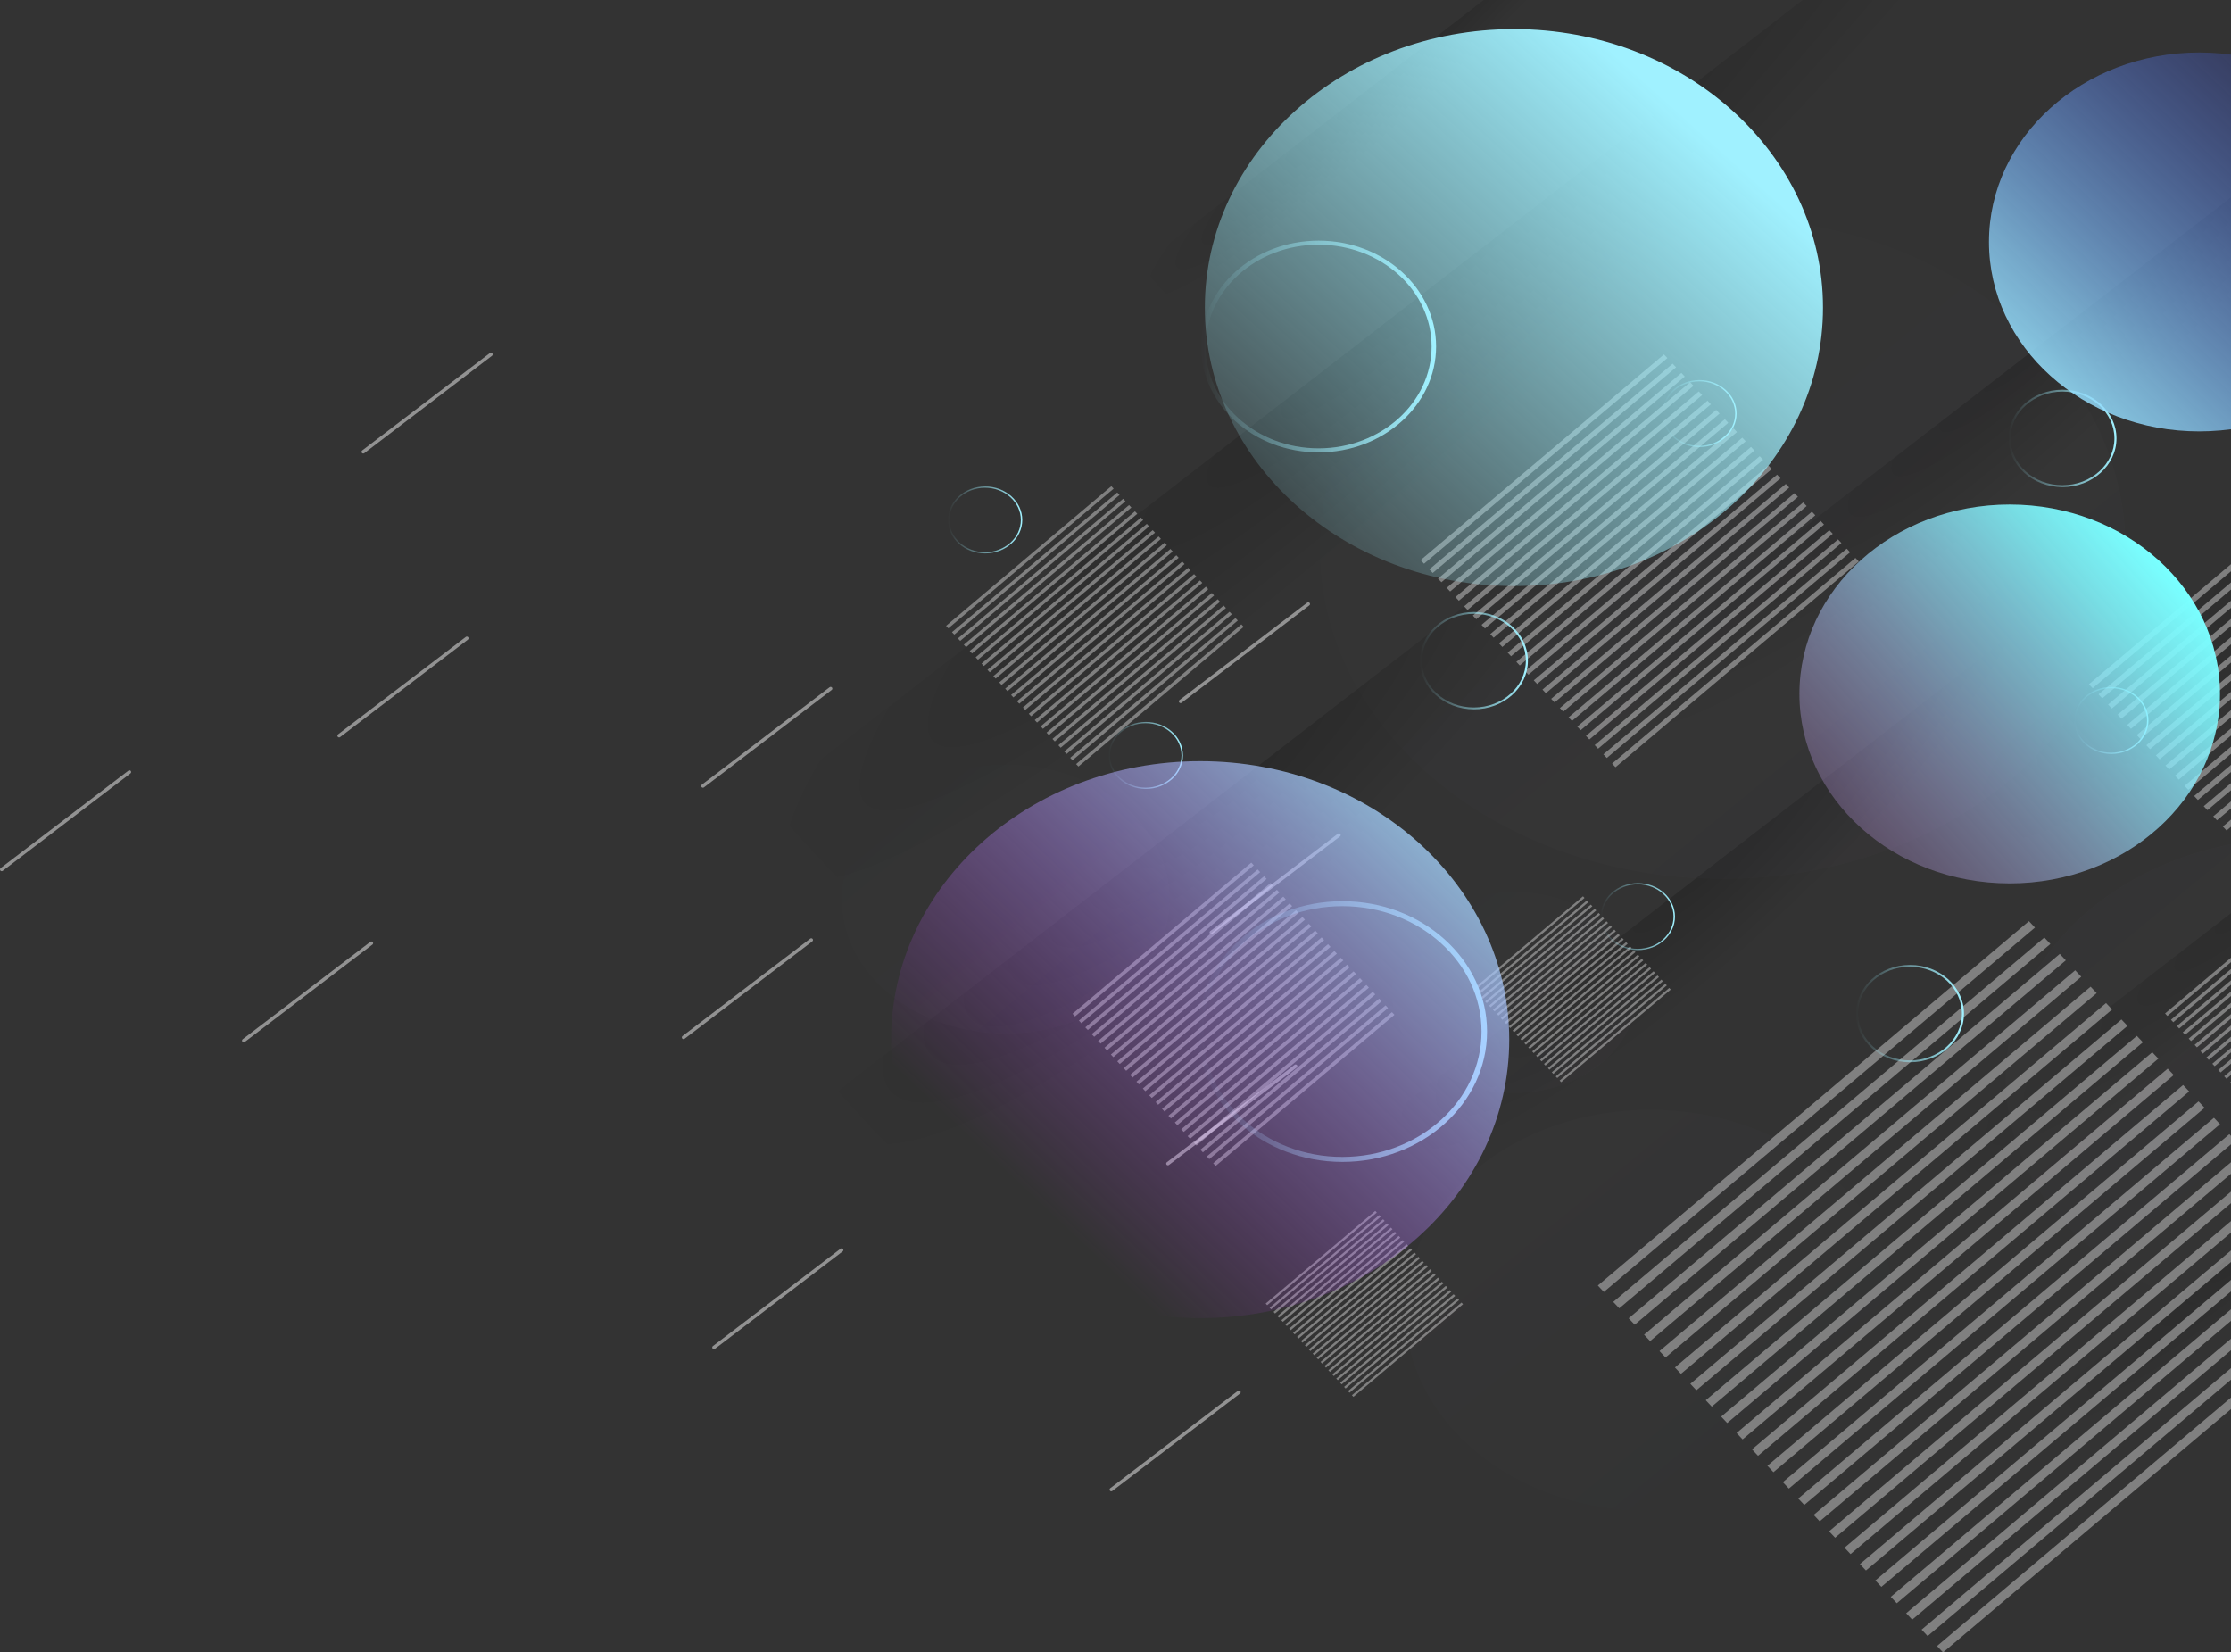 <svg width="1303" height="965" viewBox="0 0 1303 965" fill="none" xmlns="http://www.w3.org/2000/svg">
<rect x="0" y="0" width="1303" height="965" fill="#333333" stroke="none"/>
<g opacity="0.44">
<path opacity="0.44" d="M545.006 573.336L447.647 467.974L1240.37 -145L1337.73 -39.627L545.006 573.336Z" fill="url(#paint0_radial_2288_979)"/>
<path opacity="0.44" d="M1227.86 539.654L1147.82 453.034L1786.96 -41.179L1867 45.43L1227.86 539.654Z" fill="url(#paint1_radial_2288_979)"/>
<path opacity="0.44" d="M696.966 189.052L665.748 155.267L969.48 -79.587L1000.7 -45.801L696.966 189.052Z" fill="url(#paint2_radial_2288_979)"/>
<path opacity="0.44" d="M877.211 715.086L815.486 648.28L1182.24 364.701L1243.95 431.495L877.211 715.086Z" fill="url(#paint3_radial_2288_979)"/>
<path opacity="0.44" d="M1012.09 470.12L942.067 394.343L1446.41 4.351L1516.43 80.129L1012.09 470.12Z" fill="url(#paint4_radial_2288_979)"/>
<path opacity="0.44" d="M580.504 736.099L489.158 637.232L952.248 279.154L1043.59 378.01L580.504 736.099Z" fill="url(#paint5_radial_2288_979)"/>
<path opacity="0.44" d="M1234.59 849.634L1200.56 812.789L1477.74 598.458L1511.79 635.303L1234.59 849.634Z" fill="url(#paint6_radial_2288_979)"/>
<path opacity="0.44" d="M1184.26 722.414L1131.81 665.641L1558.94 335.356L1611.41 392.129L1184.26 722.414Z" fill="url(#paint7_radial_2288_979)"/>
</g>
<g opacity="0.11">
<path opacity="0.11" d="M884.439 638.214C923.968 638.214 956.014 611.913 956.014 579.47C956.014 547.027 923.968 520.726 884.439 520.726C844.909 520.726 812.864 547.027 812.864 579.47C812.864 611.913 844.909 638.214 884.439 638.214Z" fill="url(#paint8_linear_2288_979)"/>
<path opacity="0.11" d="M963.761 882.648C1042.69 882.648 1106.68 830.133 1106.68 765.352C1106.68 700.571 1042.69 648.056 963.761 648.056C884.831 648.056 820.845 700.571 820.845 765.352C820.845 830.133 884.831 882.648 963.761 882.648Z" fill="url(#paint9_linear_2288_979)"/>
<path opacity="0.11" d="M1006.05 513.218C1136.02 513.218 1241.38 426.746 1241.38 320.077C1241.38 213.409 1136.02 126.937 1006.05 126.937C876.085 126.937 770.725 213.409 770.725 320.077C770.725 426.746 876.085 513.218 1006.05 513.218Z" fill="url(#paint10_linear_2288_979)"/>
<path opacity="0.11" d="M1342.59 770.285C1437.16 770.285 1513.83 707.364 1513.83 629.747C1513.83 552.13 1437.16 489.208 1342.59 489.208C1248.02 489.208 1171.36 552.13 1171.36 629.747C1171.36 707.364 1248.02 770.285 1342.59 770.285Z" fill="url(#paint11_linear_2288_979)"/>
<path opacity="0.11" d="M587.274 603.571C640.151 603.571 683.016 568.39 683.016 524.993C683.016 481.596 640.151 446.415 587.274 446.415C534.398 446.415 491.533 481.596 491.533 524.993C491.533 568.39 534.398 603.571 587.274 603.571Z" fill="url(#paint12_linear_2288_979)"/>
</g>
<g opacity="0.72">
<g opacity="0.72">
<path opacity="0.72" d="M1378.39 269.924L1222.22 401.904L1220.04 399.578L1376.2 267.599L1378.39 269.924ZM1381.79 273.53L1225.62 405.509L1227.8 407.834L1383.97 275.855L1381.79 273.53ZM1387.38 279.47L1231.21 411.449L1233.4 413.774L1389.56 281.795L1387.38 279.47ZM1392.96 285.4L1236.79 417.38L1238.98 419.705L1395.15 287.725L1392.96 285.4ZM1398.54 291.34L1242.38 423.32L1244.56 425.645L1400.73 293.665L1398.54 291.34ZM1404.13 297.271L1247.96 429.25L1250.14 431.575L1406.31 299.596L1404.13 297.271ZM1409.72 303.211L1253.55 435.19L1255.74 437.515L1411.9 305.536L1409.72 303.211ZM1415.3 309.142L1259.13 441.121L1261.32 443.446L1417.49 311.467L1415.3 309.142ZM1420.88 315.082L1264.72 447.061L1266.9 449.386L1423.07 317.407L1420.88 315.082ZM1426.47 321.012L1270.3 452.992L1272.48 455.317L1428.65 323.337L1426.47 321.012ZM1432.06 326.952L1275.89 458.932L1278.08 461.257L1434.24 329.277L1432.06 326.952ZM1437.64 332.883L1281.47 464.862L1283.66 467.187L1439.83 335.208L1437.64 332.883ZM1443.22 338.823L1287.06 470.802L1289.24 473.127L1445.41 341.148L1443.22 338.823ZM1448.81 344.753L1292.64 476.733L1294.82 479.058L1450.99 347.079L1448.81 344.753ZM1454.39 350.693L1298.22 482.673L1300.41 484.998L1456.57 353.019L1454.39 350.693ZM1459.98 356.633L1303.81 488.613L1306 490.938L1462.17 358.959L1459.98 356.633ZM1465.56 362.564L1309.39 494.543L1311.58 496.869L1467.75 364.889L1465.56 362.564ZM1471.14 368.504L1314.98 500.483L1317.16 502.809L1473.33 370.829L1471.14 368.504ZM1476.73 374.435L1320.56 506.414L1322.74 508.739L1478.91 376.76L1476.73 374.435ZM1482.32 380.375L1326.15 512.354L1328.34 514.679L1484.5 382.7L1482.32 380.375ZM1487.9 386.305L1331.73 518.285L1333.92 520.61L1490.09 388.63L1487.9 386.305ZM1493.48 392.245L1337.32 524.225L1339.5 526.55L1495.67 394.57L1493.48 392.245ZM1499.07 398.176L1342.9 530.155L1345.08 532.48L1501.25 400.501L1499.07 398.176Z" fill="white"/>
</g>
<g opacity="0.72">
<path opacity="0.72" d="M1188.51 541.678L936.727 754.464L933.201 750.717L1184.99 537.931L1188.51 541.678ZM1193.99 547.495L942.2 760.291L945.726 764.037L1197.52 551.251L1193.99 547.495ZM1202.99 557.069L951.209 769.855L954.736 773.602L1206.53 560.815L1202.99 557.069ZM1212 566.633L960.209 779.429L963.735 783.175L1215.53 570.389L1212 566.633ZM1221 576.207L969.218 788.993L972.744 792.74L1224.54 579.953L1221 576.207ZM1230.01 585.771L978.217 798.567L981.744 802.313L1233.54 589.527L1230.01 585.771ZM1239.01 595.345L987.227 808.131L990.753 811.878L1242.54 599.091L1239.01 595.345ZM1248.02 604.918L996.226 817.705L999.752 821.451L1251.55 608.665L1248.02 604.918ZM1257.02 614.483L1005.24 827.278L1008.76 831.025L1260.55 618.239L1257.02 614.483ZM1266.03 624.056L1014.23 836.843L1017.76 840.589L1269.55 627.803L1266.03 624.056ZM1275.03 633.621L1023.24 846.416L1026.77 850.163L1278.56 637.377L1275.03 633.621ZM1284.04 643.194L1032.24 855.981L1035.77 859.727L1287.56 646.941L1284.04 643.194ZM1293.04 652.759L1041.25 865.554L1044.78 869.301L1296.57 656.515L1293.04 652.759ZM1302.04 662.332L1050.25 875.118L1053.78 878.865L1305.57 666.079L1302.04 662.332ZM1311.05 671.906L1059.26 884.692L1062.79 888.439L1314.58 675.653L1311.05 671.906ZM1320.05 681.47L1068.26 894.266L1071.79 898.012L1323.58 685.226L1320.05 681.47ZM1329.06 691.044L1077.27 903.83L1080.8 907.577L1332.59 694.791L1329.06 691.044ZM1338.06 700.608L1086.27 913.404L1089.8 917.15L1341.59 704.364L1338.06 700.608ZM1347.07 710.182L1095.28 922.968L1098.8 926.715L1350.6 713.928L1347.07 710.182ZM1356.07 719.746L1104.28 932.542L1107.8 936.288L1359.6 723.502L1356.07 719.746ZM1365.08 729.32L1113.29 942.106L1116.81 945.853L1368.61 733.066L1365.08 729.32ZM1374.08 738.894L1122.29 951.68L1125.81 955.426L1377.61 742.64L1374.08 738.894ZM1383.09 748.458L1131.3 961.253L1134.82 965L1386.61 752.214L1383.09 748.458Z" fill="white"/>
</g>
<g opacity="0.72">
<path opacity="0.72" d="M973.827 209.093L831.695 329.202L829.708 327.084L971.83 206.975L973.827 209.093ZM976.916 212.379L834.794 332.487L836.78 334.605L978.902 214.497L976.916 212.379ZM982.002 217.782L839.87 337.891L841.856 340.009L983.988 219.891L982.002 217.782ZM987.077 223.185L844.955 343.294L846.942 345.412L989.064 225.304L987.077 223.185ZM992.163 228.58L850.041 348.688L852.028 350.806L994.15 230.698L992.163 228.58ZM997.249 233.983L855.117 354.092L857.103 356.21L999.226 236.101L997.249 233.983ZM1002.32 239.386L860.202 359.495L862.189 361.613L1004.31 241.504L1002.32 239.386ZM1007.41 244.79L865.288 364.899L867.275 367.017L1009.4 246.908L1007.41 244.79ZM1012.5 250.193L870.374 370.302L872.361 372.42L1014.48 252.311L1012.5 250.193ZM1017.57 255.587L875.45 375.696L877.436 377.814L1019.56 257.705L1017.57 255.587ZM1022.66 260.991L880.535 381.099L882.522 383.218L1024.64 263.109L1022.66 260.991ZM1027.74 266.394L885.621 386.503L887.608 388.621L1029.73 268.512L1027.74 266.394ZM1032.82 271.798L890.697 391.906L892.684 394.024L1034.81 273.916L1032.82 271.798ZM1037.9 277.201L895.783 397.31L897.769 399.428L1039.89 279.319L1037.9 277.201ZM1042.99 282.595L900.868 402.704L902.855 404.822L1044.98 284.713L1042.99 282.595ZM1048.07 287.998L905.944 408.107L907.931 410.225L1050.06 290.117L1048.07 287.998ZM1053.15 293.402L911.03 413.511L913.017 415.629L1055.14 295.52L1053.15 293.402ZM1058.24 298.805L916.116 418.914L918.102 421.032L1060.22 300.923L1058.24 298.805ZM1063.32 304.209L921.191 424.318L923.178 426.436L1065.3 306.327L1063.32 304.209ZM1068.4 309.603L926.277 429.721L928.264 431.839L1070.4 311.721L1068.4 309.603ZM1073.48 315.006L931.363 435.115L933.349 437.233L1075.47 317.124L1073.48 315.006ZM1078.57 320.41L936.439 440.518L938.425 442.637L1080.55 322.528L1078.57 320.41ZM1083.65 325.813L941.524 445.922L943.511 448.04L1085.63 327.931L1083.65 325.813Z" fill="white"/>
</g>
<g opacity="0.72">
<path opacity="0.72" d="M732.275 505.322L627.859 593.566L626.398 592.012L730.815 503.769L732.275 505.322ZM734.55 507.741L630.133 595.985L631.593 597.538L736.01 509.295L734.55 507.741ZM738.284 511.704L633.868 599.948L635.328 601.501L739.745 513.258L738.284 511.704ZM742.019 515.677L637.603 603.921L639.063 605.474L743.479 517.23L742.019 515.677ZM745.754 519.65L641.338 607.893L642.798 609.446L747.214 521.203L745.754 519.65ZM749.489 523.613L645.063 611.856L646.523 613.41L750.939 525.166L749.489 523.613ZM753.224 527.585L648.797 615.829L650.258 617.382L754.674 529.139L753.224 527.585ZM756.949 531.548L652.532 619.792L653.992 621.345L758.409 533.102L756.949 531.548ZM760.683 535.521L656.267 623.765L657.727 625.318L762.144 537.074L760.683 535.521ZM764.418 539.484L660.002 627.728L661.462 629.281L765.878 541.037L764.418 539.484ZM768.153 543.457L663.737 631.7L665.197 633.253L769.623 545.01L768.153 543.457ZM771.888 547.429L667.472 635.673L668.932 637.226L773.348 548.983L771.888 547.429ZM775.623 551.392L671.206 639.636L672.667 641.189L777.083 552.946L775.623 551.392ZM779.357 555.365L674.941 643.608L676.401 645.162L780.818 556.918L779.357 555.365ZM783.092 559.328L678.676 647.572L680.136 649.125L784.552 560.881L783.092 559.328ZM786.827 563.301L682.411 651.544L683.871 653.097L788.287 564.854L786.827 563.301ZM790.562 567.273L686.146 655.517L687.606 657.07L792.022 568.826L790.562 567.273ZM794.297 571.236L689.881 659.48L691.341 661.033L795.757 572.79L794.297 571.236ZM798.032 575.209L693.615 663.452L695.076 665.006L799.492 576.762L798.032 575.209ZM801.766 579.172L697.35 667.416L698.81 668.969L803.227 580.725L801.766 579.172ZM805.501 583.145L701.085 671.388L702.545 672.941L806.961 584.698L805.501 583.145ZM809.236 587.108L704.82 675.351L706.28 676.905L810.696 588.661L809.236 587.108ZM812.971 591.08L708.555 679.324L710.015 680.877L814.431 592.634L812.971 591.08Z" fill="white"/>
</g>
<g opacity="0.72">
<path opacity="0.72" d="M650.417 285.363L553.897 366.932L552.546 365.492L649.066 283.922L650.417 285.363ZM652.522 287.594L556.003 369.163L557.354 370.603L653.873 289.034L652.522 287.594ZM655.969 291.265L559.45 372.834L560.801 374.275L657.32 292.705L655.969 291.265ZM659.426 294.927L562.906 376.496L564.257 377.937L660.777 296.367L659.426 294.927ZM662.873 298.598L566.353 380.168L567.704 381.608L664.223 300.039L662.873 298.598ZM666.329 302.27L569.81 383.839L571.161 385.279L667.68 303.71L666.329 302.27ZM669.776 305.941L573.257 387.51L574.607 388.95L671.127 307.381L669.776 305.941ZM673.233 309.603L576.713 391.172L578.064 392.612L674.584 311.043L673.233 309.603ZM676.679 313.274L580.16 394.843L581.511 396.284L678.03 314.714L676.679 313.274ZM680.136 316.945L583.617 398.515L584.968 399.955L681.487 318.386L680.136 316.945ZM683.583 320.607L587.064 402.177L588.414 403.617L684.934 322.048L683.583 320.607ZM687.04 324.279L590.52 405.848L591.871 407.288L688.391 325.719L687.04 324.279ZM690.486 327.95L593.967 409.519L595.318 410.96L691.837 329.39L690.486 327.95ZM693.943 331.612L597.424 413.181L598.775 414.621L695.294 333.052L693.943 331.612ZM697.39 335.283L600.87 416.853L602.221 418.293L698.741 336.724L697.39 335.283ZM700.847 338.955L604.327 420.524L605.678 421.964L702.198 340.385L700.847 338.955ZM704.303 342.616L607.784 424.186L609.135 425.626L705.654 344.057L704.303 342.616ZM707.75 346.288L611.231 427.857L612.582 429.297L709.101 347.728L707.75 346.288ZM711.207 349.959L614.687 431.528L616.038 432.969L712.558 351.399L711.207 349.959ZM714.654 353.63L618.134 435.2L619.485 436.64L716.004 355.071L714.654 353.63ZM718.11 357.292L621.591 438.862L622.942 440.302L719.461 358.733L718.11 357.292ZM721.557 360.964L625.038 442.533L626.388 443.973L722.908 362.404L721.557 360.964ZM725.014 364.635L628.494 446.204L629.845 447.645L726.365 366.075L725.014 364.635Z" fill="white"/>
</g>
<g opacity="0.72">
<path opacity="0.72" d="M925.433 524.375L861.425 578.475L860.531 577.525L924.539 523.424L925.433 524.375ZM926.824 525.853L862.815 579.953L863.709 580.904L927.718 526.804L926.824 525.853ZM929.108 528.282L865.1 582.382L865.994 583.333L930.002 529.233L929.108 528.282ZM931.403 530.72L867.394 584.82L868.288 585.771L932.297 531.671L931.403 530.72ZM933.687 533.149L869.679 587.249L870.573 588.2L934.581 534.1L933.687 533.149ZM935.982 535.587L871.973 589.687L872.867 590.638L936.876 536.538L935.982 535.587ZM938.267 538.016L874.258 592.116L875.152 593.067L939.161 538.966L938.267 538.016ZM940.561 540.454L876.553 594.554L877.447 595.505L941.455 541.405L940.561 540.454ZM942.846 542.882L878.837 596.983L879.731 597.934L943.74 543.833L942.846 542.882ZM945.14 545.321L881.132 599.421L882.026 600.372L946.034 546.271L945.14 545.321ZM947.425 547.749L883.416 601.85L884.31 602.8L948.319 548.7L947.425 547.749ZM949.719 550.178L885.711 604.278L886.605 605.229L950.613 551.129L949.719 550.178ZM952.004 552.616L887.995 606.716L888.889 607.667L952.898 553.567L952.004 552.616ZM954.299 555.045L890.29 609.145L891.184 610.096L955.193 555.996L954.299 555.045ZM956.583 557.483L892.575 611.583L893.469 612.534L957.477 558.434L956.583 557.483ZM958.868 559.912L894.859 614.012L895.753 614.963L959.762 560.863L958.868 559.912ZM961.162 562.35L897.154 616.45L898.048 617.401L962.056 563.301L961.162 562.35ZM963.447 564.779L899.438 618.879L900.332 619.83L964.341 565.729L963.447 564.779ZM965.741 567.217L901.733 621.317L902.627 622.268L966.635 568.168L965.741 567.217ZM968.026 569.645L904.017 623.746L904.911 624.697L968.92 570.596L968.026 569.645ZM970.321 572.074L906.312 626.174L907.206 627.125L971.215 573.025L970.321 572.074ZM972.605 574.512L908.597 628.613L909.491 629.563L973.499 575.463L972.605 574.512ZM974.9 576.941L910.891 631.041L911.785 631.992L975.794 577.892L974.9 576.941Z" fill="white"/>
</g>
<g opacity="0.72">
<path opacity="0.72" d="M804.111 708.12L740.102 762.221L739.208 761.27L803.217 707.169L804.111 708.12ZM805.511 709.598L741.503 763.698L742.397 764.649L806.405 710.549L805.511 709.598ZM807.796 712.027L743.787 766.127L744.681 767.078L808.69 712.978L807.796 712.027ZM810.09 714.465L746.082 768.565L746.976 769.516L810.984 715.416L810.09 714.465ZM812.375 716.894L748.366 770.994L749.26 771.945L813.269 717.845L812.375 716.894ZM814.669 719.332L750.661 773.432L751.555 774.383L815.563 720.283L814.669 719.332ZM816.954 721.761L752.945 775.861L753.839 776.812L817.848 722.711L816.954 721.761ZM819.239 724.199L755.23 778.299L756.124 779.25L820.133 725.15L819.239 724.199ZM821.533 726.627L757.525 780.728L758.419 781.679L822.427 727.578L821.533 726.627ZM823.818 729.056L759.809 783.156L760.703 784.107L824.712 730.007L823.818 729.056ZM826.112 731.494L762.104 785.595L762.998 786.545L827.006 732.445L826.112 731.494ZM828.397 733.923L764.388 788.023L765.282 788.974L829.291 734.874L828.397 733.923ZM830.691 736.361L766.683 790.461L767.577 791.412L831.585 737.312L830.691 736.361ZM832.976 738.79L768.967 792.89L769.861 793.841L833.87 739.741L832.976 738.79ZM835.271 741.228L771.262 795.328L772.156 796.279L836.165 742.179L835.271 741.228ZM837.555 743.657L773.547 797.757L774.441 798.708L838.449 744.608L837.555 743.657ZM839.85 746.095L775.841 800.195L776.735 801.146L840.744 747.046L839.85 746.095ZM842.134 748.524L778.126 802.624L779.02 803.575L843.028 749.474L842.134 748.524ZM844.429 750.952L780.42 805.053L781.314 806.003L845.323 751.903L844.429 750.952ZM846.713 753.39L782.705 807.491L783.599 808.442L847.607 754.341L846.713 753.39ZM848.998 755.819L784.989 809.92L785.883 810.87L849.892 756.77L848.998 755.819ZM851.293 758.257L787.284 812.358L788.178 813.308L852.187 759.208L851.293 758.257ZM853.577 760.686L789.569 814.786L790.463 815.737L854.471 761.637L853.577 760.686Z" fill="white"/>
</g>
<g opacity="0.72">
<path opacity="0.72" d="M1362.36 511.714L1265.84 593.283L1264.49 591.843L1361.01 510.274L1362.36 511.714ZM1364.45 513.945L1267.93 595.514L1269.29 596.955L1365.8 515.385L1364.45 513.945ZM1367.91 517.616L1271.39 599.186L1272.74 600.626L1369.26 519.057L1367.91 517.616ZM1371.36 521.288L1274.84 602.857L1276.19 604.297L1372.71 522.728L1371.36 521.288ZM1374.81 524.949L1278.29 606.519L1279.65 607.959L1376.17 526.39L1374.81 524.949ZM1378.26 528.621L1281.74 610.19L1283.09 611.63L1379.61 530.061L1378.26 528.621ZM1381.72 532.292L1285.2 613.861L1286.55 615.302L1383.07 533.732L1381.72 532.292ZM1385.16 535.963L1288.64 617.533L1290 618.973L1386.52 537.404L1385.16 535.963ZM1388.62 539.625L1292.1 621.195L1293.45 622.635L1389.97 541.066L1388.62 539.625ZM1392.07 543.297L1295.55 624.866L1296.9 626.306L1393.42 544.737L1392.07 543.297ZM1395.52 546.968L1299.01 628.537L1300.36 629.978L1396.88 548.408L1395.52 546.968ZM1398.97 550.63L1302.45 632.209L1303.8 633.649L1400.32 552.08L1398.97 550.63ZM1402.43 554.301L1305.91 635.871L1307.26 637.311L1403.78 555.742L1402.43 554.301ZM1405.87 557.973L1309.36 639.542L1310.71 640.982L1407.23 559.413L1405.87 557.973ZM1409.33 561.635L1312.81 643.204L1314.16 644.644L1410.68 563.075L1409.33 561.635ZM1412.78 565.306L1316.26 646.875L1317.61 648.315L1414.13 566.746L1412.78 565.306ZM1416.23 568.977L1319.72 650.546L1321.07 651.987L1417.59 570.417L1416.23 568.977ZM1419.68 572.648L1323.16 654.218L1324.51 655.658L1421.03 574.089L1419.68 572.648ZM1423.14 576.31L1326.62 657.88L1327.97 659.32L1424.49 577.751L1423.14 576.31ZM1426.59 579.982L1330.07 661.551L1331.42 662.991L1427.94 581.422L1426.59 579.982ZM1430.04 583.653L1333.52 665.222L1334.87 666.663L1431.39 585.093L1430.04 583.653ZM1433.49 587.315L1336.97 668.884L1338.32 670.324L1434.84 588.755L1433.49 587.315ZM1436.95 590.986L1340.43 672.556L1341.78 673.996L1438.3 592.427L1436.95 590.986Z" fill="white"/>
</g>
</g>
<path d="M860.811 414.255C843.407 414.255 829.256 401.497 829.256 385.827C829.256 370.157 843.417 357.399 860.811 357.399C878.216 357.399 892.367 370.157 892.367 385.827C892.367 401.497 878.205 414.255 860.811 414.255ZM860.811 358.479C844.081 358.479 830.465 370.745 830.465 385.817C830.465 400.889 844.081 413.156 860.811 413.156C877.542 413.156 891.157 400.889 891.157 385.817C891.157 370.745 877.542 358.479 860.811 358.479Z" fill="url(#paint13_linear_2288_979)"/>
<path d="M770.116 264.188C732.277 264.188 701.482 236.454 701.482 202.356C701.482 168.258 732.267 140.524 770.116 140.524C807.955 140.524 838.75 168.258 838.75 202.356C838.75 236.454 807.955 264.188 770.116 264.188ZM770.116 142.906C733.722 142.906 704.115 169.579 704.115 202.366C704.115 235.152 733.722 261.825 770.116 261.825C806.51 261.825 836.117 235.152 836.117 202.366C836.117 169.579 806.51 142.906 770.116 142.906Z" fill="url(#paint14_linear_2288_979)"/>
<path d="M784.01 678.535C737.415 678.535 699.502 644.389 699.502 602.412C699.502 560.435 737.405 526.279 784.01 526.279C830.615 526.279 868.507 560.426 868.507 602.412C868.518 644.379 830.605 678.535 784.01 678.535ZM784.01 529.192C739.203 529.192 702.745 562.036 702.745 602.402C702.745 642.769 739.203 675.613 784.01 675.613C828.817 675.613 865.275 642.769 865.275 602.402C865.275 562.036 828.817 529.192 784.01 529.192Z" fill="url(#paint15_linear_2288_979)"/>
<path d="M1115.49 620.348C1098.09 620.348 1083.94 607.59 1083.94 591.92C1083.94 576.241 1098.1 563.492 1115.49 563.492C1132.89 563.492 1147.05 576.25 1147.05 591.92C1147.05 607.59 1132.9 620.348 1115.49 620.348ZM1115.49 564.582C1098.76 564.582 1085.15 576.848 1085.15 591.92C1085.15 606.993 1098.76 619.259 1115.49 619.259C1132.22 619.259 1145.84 606.993 1145.84 591.92C1145.84 576.848 1132.22 564.582 1115.49 564.582Z" fill="url(#paint16_linear_2288_979)"/>
<path d="M1204.56 284.448C1187.16 284.448 1173 271.69 1173 256.02C1173 240.35 1187.17 227.592 1204.56 227.592C1221.95 227.592 1236.12 240.35 1236.12 256.02C1236.12 271.69 1221.97 284.448 1204.56 284.448ZM1204.56 228.682C1187.83 228.682 1174.21 240.948 1174.21 256.02C1174.21 271.093 1187.83 283.359 1204.56 283.359C1221.29 283.359 1234.91 271.093 1234.91 256.02C1234.91 240.938 1221.3 228.682 1204.56 228.682Z" fill="url(#paint17_linear_2288_979)"/>
<path d="M1233.09 440.311C1221.11 440.311 1211.37 431.535 1211.37 420.745C1211.37 409.954 1221.11 401.179 1233.09 401.179C1245.06 401.179 1254.81 409.954 1254.81 420.745C1254.81 431.535 1245.06 440.311 1233.09 440.311ZM1233.09 401.931C1221.57 401.931 1212.2 410.369 1212.2 420.745C1212.2 431.121 1221.57 439.558 1233.09 439.558C1244.6 439.558 1253.97 431.121 1253.97 420.745C1253.97 410.369 1244.6 401.931 1233.09 401.931Z" fill="url(#paint18_linear_2288_979)"/>
<path d="M992.524 261.083C980.547 261.083 970.806 252.308 970.806 241.517C970.806 230.726 980.547 221.951 992.524 221.951C1004.5 221.951 1014.24 230.726 1014.24 241.517C1014.24 252.308 1004.5 261.083 992.524 261.083ZM992.524 222.713C981.007 222.713 971.641 231.151 971.641 241.527C971.641 251.903 981.007 260.34 992.524 260.34C1004.04 260.34 1013.41 251.903 1013.41 241.527C1013.41 231.151 1004.04 222.713 992.524 222.713Z" fill="url(#paint19_linear_2288_979)"/>
<path d="M669.177 460.735C657.199 460.735 647.459 451.96 647.459 441.169C647.459 430.378 657.199 421.603 669.177 421.603C681.155 421.603 690.896 430.378 690.896 441.169C690.896 451.96 681.155 460.735 669.177 460.735ZM669.177 422.355C657.66 422.355 648.294 430.793 648.294 441.169C648.294 451.545 657.66 459.983 669.177 459.983C680.695 459.983 690.061 451.545 690.061 441.169C690.061 430.802 680.695 422.355 669.177 422.355Z" fill="url(#paint20_linear_2288_979)"/>
<path d="M575.335 323.204C563.357 323.204 553.617 314.429 553.617 303.638C553.617 292.847 563.357 284.072 575.335 284.072C587.313 284.072 597.054 292.847 597.054 303.638C597.054 314.429 587.313 323.204 575.335 323.204ZM575.335 284.834C563.818 284.834 554.452 293.272 554.452 303.648C554.452 314.024 563.818 322.462 575.335 322.462C586.853 322.462 596.219 314.024 596.219 303.648C596.219 293.272 586.853 284.834 575.335 284.834Z" fill="url(#paint21_linear_2288_979)"/>
<path d="M956.538 554.833C944.56 554.833 934.819 546.057 934.819 535.267C934.819 524.476 944.56 515.701 956.538 515.701C968.515 515.701 978.256 524.476 978.256 535.267C978.256 546.057 968.515 554.833 956.538 554.833ZM956.538 516.453C945.02 516.453 935.654 524.891 935.654 535.267C935.654 545.643 945.02 554.081 956.538 554.081C968.055 554.081 977.421 545.643 977.421 535.267C977.421 524.9 968.055 516.453 956.538 516.453Z" fill="url(#paint22_linear_2288_979)"/>
<g opacity="0.68">
<path opacity="0.68" d="M272.657 372.751L198.061 429.636" stroke="white" stroke-width="2" stroke-miterlimit="10" stroke-linecap="round"/>
<path opacity="0.68" d="M75.586 450.86L1 507.745" stroke="white" stroke-width="2" stroke-miterlimit="10" stroke-linecap="round"/>
<path opacity="0.68" d="M286.744 206.966L212.147 263.86" stroke="white" stroke-width="2" stroke-miterlimit="10" stroke-linecap="round"/>
<path opacity="0.68" d="M485.132 402.133L410.547 459.018" stroke="white" stroke-width="2" stroke-miterlimit="10" stroke-linecap="round"/>
<path opacity="0.68" d="M473.818 548.941L399.222 605.826" stroke="white" stroke-width="2" stroke-miterlimit="10" stroke-linecap="round"/>
<path opacity="0.68" d="M756.704 622.634L682.108 679.528" stroke="white" stroke-width="2" stroke-miterlimit="10" stroke-linecap="round"/>
<path opacity="0.68" d="M764.1 352.722L689.504 409.607" stroke="white" stroke-width="2" stroke-miterlimit="10" stroke-linecap="round"/>
<path opacity="0.68" d="M782.019 487.668L707.433 544.553" stroke="white" stroke-width="2" stroke-miterlimit="10" stroke-linecap="round"/>
<path opacity="0.68" d="M723.618 813.009L649.032 869.904" stroke="white" stroke-width="2" stroke-miterlimit="10" stroke-linecap="round"/>
<path opacity="0.68" d="M216.922 550.802L142.336 607.687" stroke="white" stroke-width="2" stroke-miterlimit="10" stroke-linecap="round"/>
<path opacity="0.68" d="M491.565 729.991L416.98 786.876" stroke="white" stroke-width="2" stroke-miterlimit="10" stroke-linecap="round"/>
</g>
<path d="M1173.74 515.894C1241.57 515.894 1296.55 466.36 1296.55 405.258C1296.55 344.155 1241.57 294.622 1173.74 294.622C1105.92 294.622 1050.94 344.155 1050.94 405.258C1050.94 466.36 1105.92 515.894 1173.74 515.894Z" fill="url(#paint23_linear_2288_979)"/>
<path d="M1284.44 251.922C1352.27 251.922 1407.25 202.389 1407.25 141.286C1407.25 80.183 1352.27 30.65 1284.44 30.65C1216.62 30.65 1161.64 80.183 1161.64 141.286C1161.64 202.389 1216.62 251.922 1284.44 251.922Z" fill="url(#paint24_linear_2288_979)"/>
<path d="M700.947 769.759C800.641 769.759 881.459 696.951 881.459 607.137C881.459 517.323 800.641 444.515 700.947 444.515C601.252 444.515 520.434 517.323 520.434 607.137C520.434 696.951 601.252 769.759 700.947 769.759Z" fill="url(#paint25_linear_2288_979)"/>
<path d="M884.2 342.249C983.894 342.249 1064.71 269.441 1064.71 179.627C1064.71 89.814 983.894 17.005 884.2 17.005C784.505 17.005 703.687 89.814 703.687 179.627C703.687 269.441 784.505 342.249 884.2 342.249Z" fill="url(#paint26_linear_2288_979)"/>
<defs>
<radialGradient id="paint0_radial_2288_979" cx="0" cy="0" r="1" gradientUnits="userSpaceOnUse" gradientTransform="translate(844.58 155.086) rotate(47.265) scale(84.342 548.68)">
<stop/>
<stop offset="1" stop-opacity="0"/>
</radialGradient>
<radialGradient id="paint1_radial_2288_979" cx="0" cy="0" r="1" gradientUnits="userSpaceOnUse" gradientTransform="translate(1467.8 200.711) rotate(47.255) scale(69.341 442.374)">
<stop/>
<stop offset="1" stop-opacity="0"/>
</radialGradient>
<radialGradient id="paint2_radial_2288_979" cx="0" cy="0" r="1" gradientUnits="userSpaceOnUse" gradientTransform="translate(818.027 35.64) rotate(47.275) scale(27.037 210.25)">
<stop/>
<stop offset="1" stop-opacity="0"/>
</radialGradient>
<radialGradient id="paint3_radial_2288_979" cx="0" cy="0" r="1" gradientUnits="userSpaceOnUse" gradientTransform="translate(998.645 502.885) rotate(47.266) scale(53.467 253.85)">
<stop/>
<stop offset="1" stop-opacity="0"/>
</radialGradient>
<radialGradient id="paint4_radial_2288_979" cx="0" cy="0" r="1" gradientUnits="userSpaceOnUse" gradientTransform="translate(1194.34 194.953) rotate(47.268) scale(60.657 349.093)">
<stop/>
<stop offset="1" stop-opacity="0"/>
</radialGradient>
<radialGradient id="paint5_radial_2288_979" cx="0" cy="0" r="1" gradientUnits="userSpaceOnUse" gradientTransform="translate(719.934 453.192) rotate(47.266) scale(79.131 320.529)">
<stop/>
<stop offset="1" stop-opacity="0"/>
</radialGradient>
<radialGradient id="paint6_radial_2288_979" cx="0" cy="0" r="1" gradientUnits="userSpaceOnUse" gradientTransform="translate(1339.32 703.396) rotate(47.265) scale(29.492 191.857)">
<stop/>
<stop offset="1" stop-opacity="0"/>
</radialGradient>
<radialGradient id="paint7_radial_2288_979" cx="0" cy="0" r="1" gradientUnits="userSpaceOnUse" gradientTransform="translate(1345.67 497.051) rotate(47.265) scale(45.446 295.642)">
<stop/>
<stop offset="1" stop-opacity="0"/>
</radialGradient>
<linearGradient id="paint8_linear_2288_979" x1="824.044" y1="529.908" x2="914.235" y2="639.799" gradientUnits="userSpaceOnUse">
<stop stop-color="#A0F1FF" stop-opacity="0"/>
<stop offset="0.993" stop-color="#E1A8FF"/>
</linearGradient>
<linearGradient id="paint9_linear_2288_979" x1="1070.55" y1="853.002" x2="856.953" y2="592.749" gradientUnits="userSpaceOnUse">
<stop stop-color="#A0F1FF" stop-opacity="0"/>
<stop offset="0.993" stop-color="#E1A8FF"/>
</linearGradient>
<linearGradient id="paint10_linear_2288_979" x1="807.5" y1="157.121" x2="1104.03" y2="518.418" gradientUnits="userSpaceOnUse">
<stop stop-color="#A0F1FF" stop-opacity="0"/>
<stop offset="0.993" stop-color="#E1A8FF"/>
</linearGradient>
<linearGradient id="paint11_linear_2288_979" x1="1510.54" y1="767.579" x2="1239.77" y2="437.673" gradientUnits="userSpaceOnUse">
<stop stop-color="#A0F1FF" stop-opacity="0"/>
<stop offset="0.993" stop-color="#E1A8FF"/>
</linearGradient>
<linearGradient id="paint12_linear_2288_979" x1="506.494" y1="458.691" x2="627.137" y2="605.686" gradientUnits="userSpaceOnUse">
<stop stop-color="#A0F1FF" stop-opacity="0"/>
<stop offset="0.993" stop-color="#E1A8FF"/>
</linearGradient>
<linearGradient id="paint13_linear_2288_979" x1="829.251" y1="385.822" x2="892.365" y2="385.822" gradientUnits="userSpaceOnUse">
<stop stop-color="#A0F1FF" stop-opacity="0"/>
<stop offset="0.989" stop-color="#A0F1FF"/>
</linearGradient>
<linearGradient id="paint14_linear_2288_979" x1="701.483" y1="202.361" x2="838.746" y2="202.361" gradientUnits="userSpaceOnUse">
<stop stop-color="#A0F1FF" stop-opacity="0"/>
<stop offset="0.989" stop-color="#A0F1FF"/>
</linearGradient>
<linearGradient id="paint15_linear_2288_979" x1="699.508" y1="602.403" x2="868.514" y2="602.403" gradientUnits="userSpaceOnUse">
<stop stop-color="#A0F1FF" stop-opacity="0"/>
<stop offset="0.989" stop-color="#A0F1FF"/>
</linearGradient>
<linearGradient id="paint16_linear_2288_979" x1="1083.94" y1="591.918" x2="1147.05" y2="591.918" gradientUnits="userSpaceOnUse">
<stop stop-color="#A0F1FF" stop-opacity="0"/>
<stop offset="0.989" stop-color="#A0F1FF"/>
</linearGradient>
<linearGradient id="paint17_linear_2288_979" x1="1173.01" y1="256.017" x2="1236.12" y2="256.017" gradientUnits="userSpaceOnUse">
<stop stop-color="#A0F1FF" stop-opacity="0"/>
<stop offset="0.989" stop-color="#A0F1FF"/>
</linearGradient>
<linearGradient id="paint18_linear_2288_979" x1="1211.38" y1="420.744" x2="1254.8" y2="420.744" gradientUnits="userSpaceOnUse">
<stop stop-color="#A0F1FF" stop-opacity="0"/>
<stop offset="0.989" stop-color="#A0F1FF"/>
</linearGradient>
<linearGradient id="paint19_linear_2288_979" x1="970.811" y1="241.521" x2="1014.24" y2="241.521" gradientUnits="userSpaceOnUse">
<stop stop-color="#A0F1FF" stop-opacity="0"/>
<stop offset="0.989" stop-color="#A0F1FF"/>
</linearGradient>
<linearGradient id="paint20_linear_2288_979" x1="647.467" y1="441.171" x2="690.896" y2="441.171" gradientUnits="userSpaceOnUse">
<stop stop-color="#A0F1FF" stop-opacity="0"/>
<stop offset="0.989" stop-color="#A0F1FF"/>
</linearGradient>
<linearGradient id="paint21_linear_2288_979" x1="553.624" y1="303.645" x2="597.053" y2="303.645" gradientUnits="userSpaceOnUse">
<stop stop-color="#A0F1FF" stop-opacity="0"/>
<stop offset="0.989" stop-color="#A0F1FF"/>
</linearGradient>
<linearGradient id="paint22_linear_2288_979" x1="934.827" y1="535.268" x2="978.256" y2="535.268" gradientUnits="userSpaceOnUse">
<stop stop-color="#A0F1FF" stop-opacity="0"/>
<stop offset="0.989" stop-color="#A0F1FF"/>
</linearGradient>
<linearGradient id="paint23_linear_2288_979" x1="1010.32" y1="524.336" x2="1248.3" y2="310.685" gradientUnits="userSpaceOnUse">
<stop offset="0.005" stop-color="#FF7FFF" stop-opacity="0"/>
<stop offset="0.061" stop-color="#F589FF" stop-opacity="0.057"/>
<stop offset="0.372" stop-color="#C0BBFF" stop-opacity="0.372"/>
<stop offset="0.642" stop-color="#99E0FF" stop-opacity="0.646"/>
<stop offset="0.857" stop-color="#82F7FF" stop-opacity="0.864"/>
<stop offset="0.991" stop-color="#79FFFF"/>
</linearGradient>
<linearGradient id="paint24_linear_2288_979" x1="1415.63" y1="27.416" x2="1180.21" y2="279.196" gradientUnits="userSpaceOnUse">
<stop offset="0.004" stop-color="#232BFF" stop-opacity="0"/>
<stop offset="0.026" stop-color="#2731FF" stop-opacity="0.022"/>
<stop offset="0.287" stop-color="#5175FF" stop-opacity="0.287"/>
<stop offset="0.523" stop-color="#73AAFF" stop-opacity="0.527"/>
<stop offset="0.726" stop-color="#8CD1FF" stop-opacity="0.733"/>
<stop offset="0.888" stop-color="#9BE8FF" stop-opacity="0.898"/>
<stop offset="0.989" stop-color="#A0F1FF"/>
</linearGradient>
<linearGradient id="paint25_linear_2288_979" x1="597.521" y1="696.314" x2="877.813" y2="398.547" gradientUnits="userSpaceOnUse">
<stop offset="0.004" stop-color="#C92BFF" stop-opacity="0"/>
<stop offset="0.026" stop-color="#C831FF" stop-opacity="0.022"/>
<stop offset="0.287" stop-color="#BA75FF" stop-opacity="0.287"/>
<stop offset="0.523" stop-color="#AFAAFF" stop-opacity="0.527"/>
<stop offset="0.726" stop-color="#A7D1FF" stop-opacity="0.733"/>
<stop offset="0.888" stop-color="#A2E8FF" stop-opacity="0.898"/>
<stop offset="0.989" stop-color="#A0F1FF"/>
</linearGradient>
<linearGradient id="paint26_linear_2288_979" x1="710.459" y1="336.141" x2="968.931" y2="49.234" gradientUnits="userSpaceOnUse">
<stop stop-color="#A0F1FF" stop-opacity="0"/>
<stop offset="0.989" stop-color="#A0F1FF"/>
</linearGradient>
</defs>
</svg>
